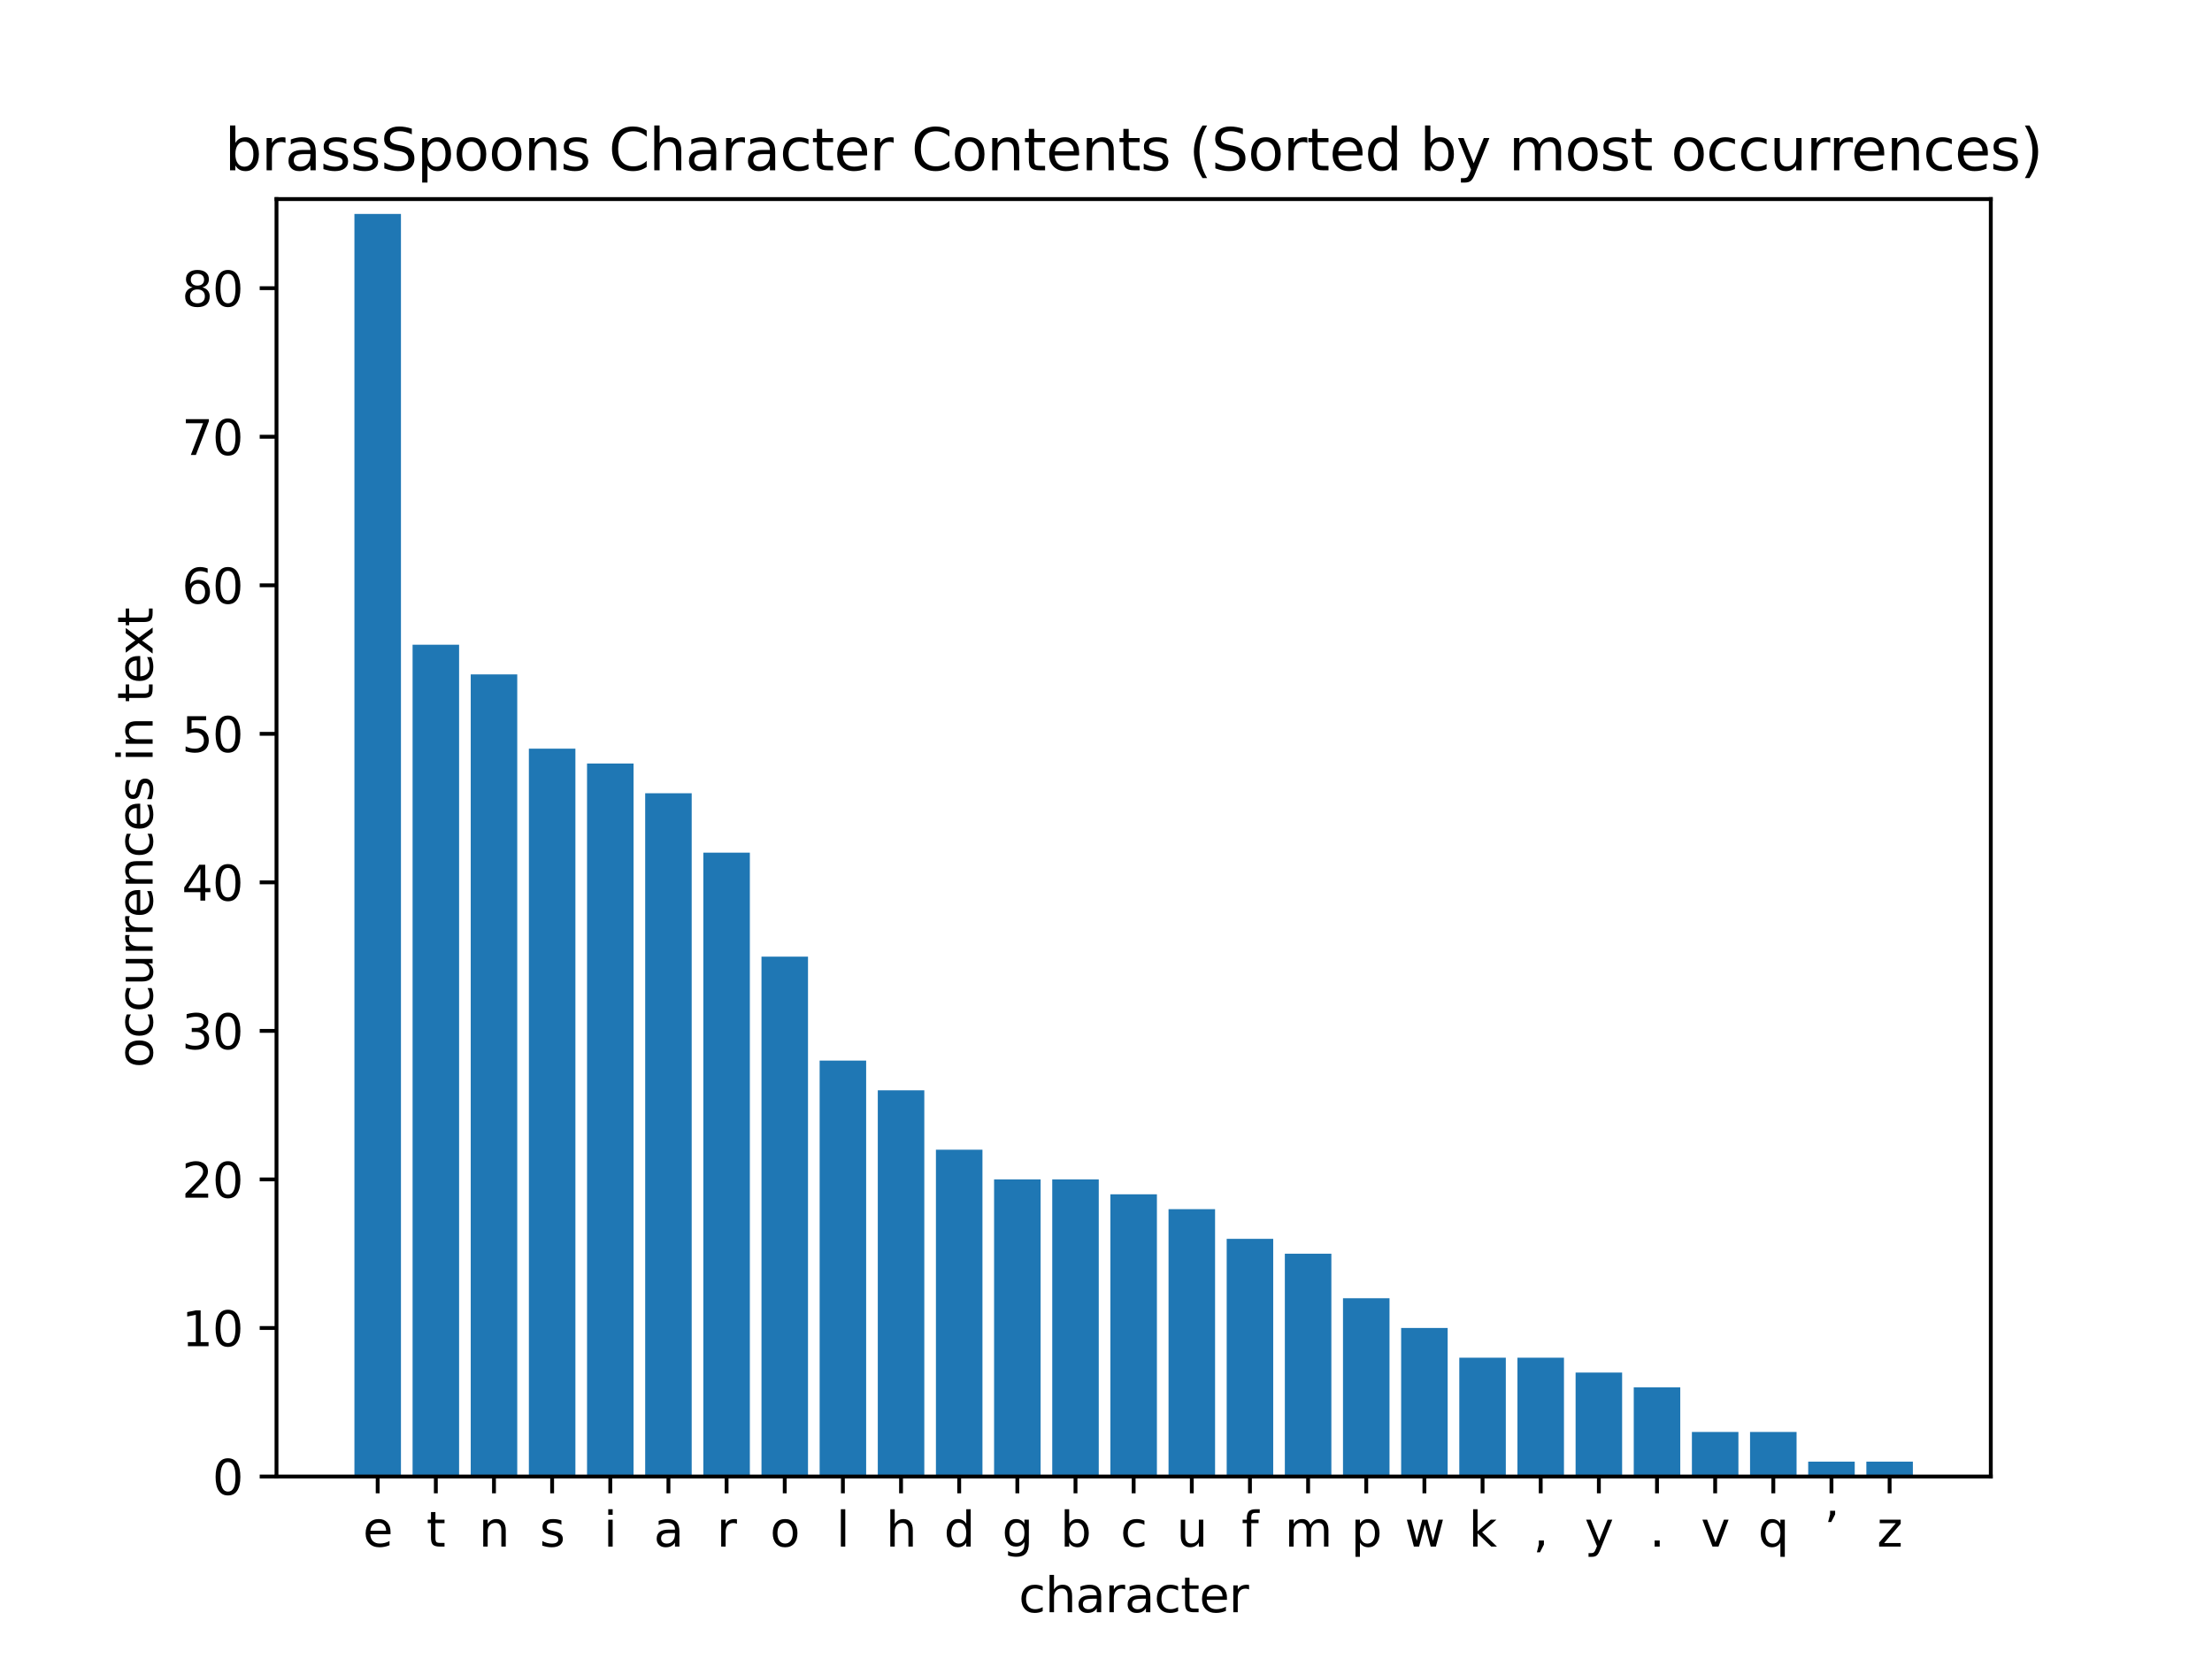 <?xml version="1.0" encoding="utf-8" standalone="no"?>
<!DOCTYPE svg PUBLIC "-//W3C//DTD SVG 1.1//EN"
  "http://www.w3.org/Graphics/SVG/1.1/DTD/svg11.dtd">
<svg xmlns:xlink="http://www.w3.org/1999/xlink" width="460.8pt" height="345.6pt" viewBox="0 0 460.8 345.6" xmlns="http://www.w3.org/2000/svg" version="1.1">
 <defs>
  <style type="text/css">*{stroke-linejoin: round; stroke-linecap: butt}</style>
 </defs>
 <g id="figure_1">
  <g id="patch_1">
   <path d="M 0 345.6 
L 460.8 345.6 
L 460.8 0 
L 0 0 
z
" style="fill: #ffffff"/>
  </g>
  <g id="axes_1">
   <g id="patch_2">
    <path d="M 57.6 307.584 
L 414.72 307.584 
L 414.72 41.472 
L 57.6 41.472 
z
" style="fill: #ffffff"/>
   </g>
   <g id="patch_3">
    <path d="M 73.833 307.584 
L 83.524 307.584 
L 83.524 44.566 
L 73.833 44.566 
z
" clip-path="url(#p8181af5db4)" style="fill: #1f77b4"/>
   </g>
   <g id="patch_4">
    <path d="M 85.947 307.584 
L 95.638 307.584 
L 95.638 134.302 
L 85.947 134.302 
z
" clip-path="url(#p8181af5db4)" style="fill: #1f77b4"/>
   </g>
   <g id="patch_5">
    <path d="M 98.061 307.584 
L 107.752 307.584 
L 107.752 140.49 
L 98.061 140.49 
z
" clip-path="url(#p8181af5db4)" style="fill: #1f77b4"/>
   </g>
   <g id="patch_6">
    <path d="M 110.175 307.584 
L 119.866 307.584 
L 119.866 155.962 
L 110.175 155.962 
z
" clip-path="url(#p8181af5db4)" style="fill: #1f77b4"/>
   </g>
   <g id="patch_7">
    <path d="M 122.289 307.584 
L 131.98 307.584 
L 131.98 159.056 
L 122.289 159.056 
z
" clip-path="url(#p8181af5db4)" style="fill: #1f77b4"/>
   </g>
   <g id="patch_8">
    <path d="M 134.403 307.584 
L 144.094 307.584 
L 144.094 165.245 
L 134.403 165.245 
z
" clip-path="url(#p8181af5db4)" style="fill: #1f77b4"/>
   </g>
   <g id="patch_9">
    <path d="M 146.517 307.584 
L 156.208 307.584 
L 156.208 177.622 
L 146.517 177.622 
z
" clip-path="url(#p8181af5db4)" style="fill: #1f77b4"/>
   </g>
   <g id="patch_10">
    <path d="M 158.631 307.584 
L 168.322 307.584 
L 168.322 199.283 
L 158.631 199.283 
z
" clip-path="url(#p8181af5db4)" style="fill: #1f77b4"/>
   </g>
   <g id="patch_11">
    <path d="M 170.745 307.584 
L 180.436 307.584 
L 180.436 220.943 
L 170.745 220.943 
z
" clip-path="url(#p8181af5db4)" style="fill: #1f77b4"/>
   </g>
   <g id="patch_12">
    <path d="M 182.859 307.584 
L 192.55 307.584 
L 192.55 227.132 
L 182.859 227.132 
z
" clip-path="url(#p8181af5db4)" style="fill: #1f77b4"/>
   </g>
   <g id="patch_13">
    <path d="M 194.972 307.584 
L 204.664 307.584 
L 204.664 239.509 
L 194.972 239.509 
z
" clip-path="url(#p8181af5db4)" style="fill: #1f77b4"/>
   </g>
   <g id="patch_14">
    <path d="M 207.086 307.584 
L 216.778 307.584 
L 216.778 245.697 
L 207.086 245.697 
z
" clip-path="url(#p8181af5db4)" style="fill: #1f77b4"/>
   </g>
   <g id="patch_15">
    <path d="M 219.2 307.584 
L 228.892 307.584 
L 228.892 245.697 
L 219.2 245.697 
z
" clip-path="url(#p8181af5db4)" style="fill: #1f77b4"/>
   </g>
   <g id="patch_16">
    <path d="M 231.314 307.584 
L 241.006 307.584 
L 241.006 248.792 
L 231.314 248.792 
z
" clip-path="url(#p8181af5db4)" style="fill: #1f77b4"/>
   </g>
   <g id="patch_17">
    <path d="M 243.428 307.584 
L 253.12 307.584 
L 253.12 251.886 
L 243.428 251.886 
z
" clip-path="url(#p8181af5db4)" style="fill: #1f77b4"/>
   </g>
   <g id="patch_18">
    <path d="M 255.542 307.584 
L 265.234 307.584 
L 265.234 258.075 
L 255.542 258.075 
z
" clip-path="url(#p8181af5db4)" style="fill: #1f77b4"/>
   </g>
   <g id="patch_19">
    <path d="M 267.656 307.584 
L 277.348 307.584 
L 277.348 261.169 
L 267.656 261.169 
z
" clip-path="url(#p8181af5db4)" style="fill: #1f77b4"/>
   </g>
   <g id="patch_20">
    <path d="M 279.77 307.584 
L 289.461 307.584 
L 289.461 270.452 
L 279.77 270.452 
z
" clip-path="url(#p8181af5db4)" style="fill: #1f77b4"/>
   </g>
   <g id="patch_21">
    <path d="M 291.884 307.584 
L 301.575 307.584 
L 301.575 276.641 
L 291.884 276.641 
z
" clip-path="url(#p8181af5db4)" style="fill: #1f77b4"/>
   </g>
   <g id="patch_22">
    <path d="M 303.998 307.584 
L 313.689 307.584 
L 313.689 282.829 
L 303.998 282.829 
z
" clip-path="url(#p8181af5db4)" style="fill: #1f77b4"/>
   </g>
   <g id="patch_23">
    <path d="M 316.112 307.584 
L 325.803 307.584 
L 325.803 282.829 
L 316.112 282.829 
z
" clip-path="url(#p8181af5db4)" style="fill: #1f77b4"/>
   </g>
   <g id="patch_24">
    <path d="M 328.226 307.584 
L 337.917 307.584 
L 337.917 285.924 
L 328.226 285.924 
z
" clip-path="url(#p8181af5db4)" style="fill: #1f77b4"/>
   </g>
   <g id="patch_25">
    <path d="M 340.34 307.584 
L 350.031 307.584 
L 350.031 289.018 
L 340.34 289.018 
z
" clip-path="url(#p8181af5db4)" style="fill: #1f77b4"/>
   </g>
   <g id="patch_26">
    <path d="M 352.454 307.584 
L 362.145 307.584 
L 362.145 298.301 
L 352.454 298.301 
z
" clip-path="url(#p8181af5db4)" style="fill: #1f77b4"/>
   </g>
   <g id="patch_27">
    <path d="M 364.568 307.584 
L 374.259 307.584 
L 374.259 298.301 
L 364.568 298.301 
z
" clip-path="url(#p8181af5db4)" style="fill: #1f77b4"/>
   </g>
   <g id="patch_28">
    <path d="M 376.682 307.584 
L 386.373 307.584 
L 386.373 304.49 
L 376.682 304.49 
z
" clip-path="url(#p8181af5db4)" style="fill: #1f77b4"/>
   </g>
   <g id="patch_29">
    <path d="M 388.796 307.584 
L 398.487 307.584 
L 398.487 304.49 
L 388.796 304.49 
z
" clip-path="url(#p8181af5db4)" style="fill: #1f77b4"/>
   </g>
   <g id="matplotlib.axis_1">
    <g id="xtick_1">
     <g id="line2d_1">
      <defs>
       <path id="m9bb5ddaebf" d="M 0 0 
L 0 3.5 
" style="stroke: #000000; stroke-width: 0.8"/>
      </defs>
      <g>
       <use xlink:href="#m9bb5ddaebf" x="78.678" y="307.584" style="stroke: #000000; stroke-width: 0.8"/>
      </g>
     </g>
     <g id="text_1">
      <!-- e -->
      <g transform="translate(75.602 322.182) scale(0.1 -0.1)">
       <defs>
        <path id="DejaVuSans-65" d="M 3597 1894 
L 3597 1613 
L 953 1613 
Q 991 1019 1311 708 
Q 1631 397 2203 397 
Q 2534 397 2845 478 
Q 3156 559 3463 722 
L 3463 178 
Q 3153 47 2828 -22 
Q 2503 -91 2169 -91 
Q 1331 -91 842 396 
Q 353 884 353 1716 
Q 353 2575 817 3079 
Q 1281 3584 2069 3584 
Q 2775 3584 3186 3129 
Q 3597 2675 3597 1894 
z
M 3022 2063 
Q 3016 2534 2758 2815 
Q 2500 3097 2075 3097 
Q 1594 3097 1305 2825 
Q 1016 2553 972 2059 
L 3022 2063 
z
" transform="scale(0.016)"/>
       </defs>
       <use xlink:href="#DejaVuSans-65"/>
      </g>
     </g>
    </g>
    <g id="xtick_2">
     <g id="line2d_2">
      <g>
       <use xlink:href="#m9bb5ddaebf" x="90.792" y="307.584" style="stroke: #000000; stroke-width: 0.8"/>
      </g>
     </g>
     <g id="text_2">
      <!-- t -->
      <g transform="translate(88.832 322.182) scale(0.1 -0.1)">
       <defs>
        <path id="DejaVuSans-74" d="M 1172 4494 
L 1172 3500 
L 2356 3500 
L 2356 3053 
L 1172 3053 
L 1172 1153 
Q 1172 725 1289 603 
Q 1406 481 1766 481 
L 2356 481 
L 2356 0 
L 1766 0 
Q 1100 0 847 248 
Q 594 497 594 1153 
L 594 3053 
L 172 3053 
L 172 3500 
L 594 3500 
L 594 4494 
L 1172 4494 
z
" transform="scale(0.016)"/>
       </defs>
       <use xlink:href="#DejaVuSans-74"/>
      </g>
     </g>
    </g>
    <g id="xtick_3">
     <g id="line2d_3">
      <g>
       <use xlink:href="#m9bb5ddaebf" x="102.906" y="307.584" style="stroke: #000000; stroke-width: 0.8"/>
      </g>
     </g>
     <g id="text_3">
      <!-- n -->
      <g transform="translate(99.738 322.182) scale(0.1 -0.1)">
       <defs>
        <path id="DejaVuSans-6e" d="M 3513 2113 
L 3513 0 
L 2938 0 
L 2938 2094 
Q 2938 2591 2744 2837 
Q 2550 3084 2163 3084 
Q 1697 3084 1428 2787 
Q 1159 2491 1159 1978 
L 1159 0 
L 581 0 
L 581 3500 
L 1159 3500 
L 1159 2956 
Q 1366 3272 1645 3428 
Q 1925 3584 2291 3584 
Q 2894 3584 3203 3211 
Q 3513 2838 3513 2113 
z
" transform="scale(0.016)"/>
       </defs>
       <use xlink:href="#DejaVuSans-6e"/>
      </g>
     </g>
    </g>
    <g id="xtick_4">
     <g id="line2d_4">
      <g>
       <use xlink:href="#m9bb5ddaebf" x="115.02" y="307.584" style="stroke: #000000; stroke-width: 0.8"/>
      </g>
     </g>
     <g id="text_4">
      <!-- s -->
      <g transform="translate(112.416 322.182) scale(0.1 -0.1)">
       <defs>
        <path id="DejaVuSans-73" d="M 2834 3397 
L 2834 2853 
Q 2591 2978 2328 3040 
Q 2066 3103 1784 3103 
Q 1356 3103 1142 2972 
Q 928 2841 928 2578 
Q 928 2378 1081 2264 
Q 1234 2150 1697 2047 
L 1894 2003 
Q 2506 1872 2764 1633 
Q 3022 1394 3022 966 
Q 3022 478 2636 193 
Q 2250 -91 1575 -91 
Q 1294 -91 989 -36 
Q 684 19 347 128 
L 347 722 
Q 666 556 975 473 
Q 1284 391 1588 391 
Q 1994 391 2212 530 
Q 2431 669 2431 922 
Q 2431 1156 2273 1281 
Q 2116 1406 1581 1522 
L 1381 1569 
Q 847 1681 609 1914 
Q 372 2147 372 2553 
Q 372 3047 722 3315 
Q 1072 3584 1716 3584 
Q 2034 3584 2315 3537 
Q 2597 3491 2834 3397 
z
" transform="scale(0.016)"/>
       </defs>
       <use xlink:href="#DejaVuSans-73"/>
      </g>
     </g>
    </g>
    <g id="xtick_5">
     <g id="line2d_5">
      <g>
       <use xlink:href="#m9bb5ddaebf" x="127.134" y="307.584" style="stroke: #000000; stroke-width: 0.8"/>
      </g>
     </g>
     <g id="text_5">
      <!-- i -->
      <g transform="translate(125.745 322.182) scale(0.1 -0.1)">
       <defs>
        <path id="DejaVuSans-69" d="M 603 3500 
L 1178 3500 
L 1178 0 
L 603 0 
L 603 3500 
z
M 603 4863 
L 1178 4863 
L 1178 4134 
L 603 4134 
L 603 4863 
z
" transform="scale(0.016)"/>
       </defs>
       <use xlink:href="#DejaVuSans-69"/>
      </g>
     </g>
    </g>
    <g id="xtick_6">
     <g id="line2d_6">
      <g>
       <use xlink:href="#m9bb5ddaebf" x="139.248" y="307.584" style="stroke: #000000; stroke-width: 0.8"/>
      </g>
     </g>
     <g id="text_6">
      <!-- a -->
      <g transform="translate(136.184 322.182) scale(0.1 -0.1)">
       <defs>
        <path id="DejaVuSans-61" d="M 2194 1759 
Q 1497 1759 1228 1600 
Q 959 1441 959 1056 
Q 959 750 1161 570 
Q 1363 391 1709 391 
Q 2188 391 2477 730 
Q 2766 1069 2766 1631 
L 2766 1759 
L 2194 1759 
z
M 3341 1997 
L 3341 0 
L 2766 0 
L 2766 531 
Q 2569 213 2275 61 
Q 1981 -91 1556 -91 
Q 1019 -91 701 211 
Q 384 513 384 1019 
Q 384 1609 779 1909 
Q 1175 2209 1959 2209 
L 2766 2209 
L 2766 2266 
Q 2766 2663 2505 2880 
Q 2244 3097 1772 3097 
Q 1472 3097 1187 3025 
Q 903 2953 641 2809 
L 641 3341 
Q 956 3463 1253 3523 
Q 1550 3584 1831 3584 
Q 2591 3584 2966 3190 
Q 3341 2797 3341 1997 
z
" transform="scale(0.016)"/>
       </defs>
       <use xlink:href="#DejaVuSans-61"/>
      </g>
     </g>
    </g>
    <g id="xtick_7">
     <g id="line2d_7">
      <g>
       <use xlink:href="#m9bb5ddaebf" x="151.362" y="307.584" style="stroke: #000000; stroke-width: 0.8"/>
      </g>
     </g>
     <g id="text_7">
      <!-- r -->
      <g transform="translate(149.307 322.182) scale(0.1 -0.1)">
       <defs>
        <path id="DejaVuSans-72" d="M 2631 2963 
Q 2534 3019 2420 3045 
Q 2306 3072 2169 3072 
Q 1681 3072 1420 2755 
Q 1159 2438 1159 1844 
L 1159 0 
L 581 0 
L 581 3500 
L 1159 3500 
L 1159 2956 
Q 1341 3275 1631 3429 
Q 1922 3584 2338 3584 
Q 2397 3584 2469 3576 
Q 2541 3569 2628 3553 
L 2631 2963 
z
" transform="scale(0.016)"/>
       </defs>
       <use xlink:href="#DejaVuSans-72"/>
      </g>
     </g>
    </g>
    <g id="xtick_8">
     <g id="line2d_8">
      <g>
       <use xlink:href="#m9bb5ddaebf" x="163.476" y="307.584" style="stroke: #000000; stroke-width: 0.8"/>
      </g>
     </g>
     <g id="text_8">
      <!-- o -->
      <g transform="translate(160.417 322.182) scale(0.1 -0.1)">
       <defs>
        <path id="DejaVuSans-6f" d="M 1959 3097 
Q 1497 3097 1228 2736 
Q 959 2375 959 1747 
Q 959 1119 1226 758 
Q 1494 397 1959 397 
Q 2419 397 2687 759 
Q 2956 1122 2956 1747 
Q 2956 2369 2687 2733 
Q 2419 3097 1959 3097 
z
M 1959 3584 
Q 2709 3584 3137 3096 
Q 3566 2609 3566 1747 
Q 3566 888 3137 398 
Q 2709 -91 1959 -91 
Q 1206 -91 779 398 
Q 353 888 353 1747 
Q 353 2609 779 3096 
Q 1206 3584 1959 3584 
z
" transform="scale(0.016)"/>
       </defs>
       <use xlink:href="#DejaVuSans-6f"/>
      </g>
     </g>
    </g>
    <g id="xtick_9">
     <g id="line2d_9">
      <g>
       <use xlink:href="#m9bb5ddaebf" x="175.59" y="307.584" style="stroke: #000000; stroke-width: 0.8"/>
      </g>
     </g>
     <g id="text_9">
      <!-- l -->
      <g transform="translate(174.201 322.182) scale(0.1 -0.1)">
       <defs>
        <path id="DejaVuSans-6c" d="M 603 4863 
L 1178 4863 
L 1178 0 
L 603 0 
L 603 4863 
z
" transform="scale(0.016)"/>
       </defs>
       <use xlink:href="#DejaVuSans-6c"/>
      </g>
     </g>
    </g>
    <g id="xtick_10">
     <g id="line2d_10">
      <g>
       <use xlink:href="#m9bb5ddaebf" x="187.704" y="307.584" style="stroke: #000000; stroke-width: 0.8"/>
      </g>
     </g>
     <g id="text_10">
      <!-- h -->
      <g transform="translate(184.535 322.182) scale(0.1 -0.1)">
       <defs>
        <path id="DejaVuSans-68" d="M 3513 2113 
L 3513 0 
L 2938 0 
L 2938 2094 
Q 2938 2591 2744 2837 
Q 2550 3084 2163 3084 
Q 1697 3084 1428 2787 
Q 1159 2491 1159 1978 
L 1159 0 
L 581 0 
L 581 4863 
L 1159 4863 
L 1159 2956 
Q 1366 3272 1645 3428 
Q 1925 3584 2291 3584 
Q 2894 3584 3203 3211 
Q 3513 2838 3513 2113 
z
" transform="scale(0.016)"/>
       </defs>
       <use xlink:href="#DejaVuSans-68"/>
      </g>
     </g>
    </g>
    <g id="xtick_11">
     <g id="line2d_11">
      <g>
       <use xlink:href="#m9bb5ddaebf" x="199.818" y="307.584" style="stroke: #000000; stroke-width: 0.8"/>
      </g>
     </g>
     <g id="text_11">
      <!-- d -->
      <g transform="translate(196.644 322.182) scale(0.1 -0.1)">
       <defs>
        <path id="DejaVuSans-64" d="M 2906 2969 
L 2906 4863 
L 3481 4863 
L 3481 0 
L 2906 0 
L 2906 525 
Q 2725 213 2448 61 
Q 2172 -91 1784 -91 
Q 1150 -91 751 415 
Q 353 922 353 1747 
Q 353 2572 751 3078 
Q 1150 3584 1784 3584 
Q 2172 3584 2448 3432 
Q 2725 3281 2906 2969 
z
M 947 1747 
Q 947 1113 1208 752 
Q 1469 391 1925 391 
Q 2381 391 2643 752 
Q 2906 1113 2906 1747 
Q 2906 2381 2643 2742 
Q 2381 3103 1925 3103 
Q 1469 3103 1208 2742 
Q 947 2381 947 1747 
z
" transform="scale(0.016)"/>
       </defs>
       <use xlink:href="#DejaVuSans-64"/>
      </g>
     </g>
    </g>
    <g id="xtick_12">
     <g id="line2d_12">
      <g>
       <use xlink:href="#m9bb5ddaebf" x="211.932" y="307.584" style="stroke: #000000; stroke-width: 0.8"/>
      </g>
     </g>
     <g id="text_12">
      <!-- g -->
      <g transform="translate(208.758 322.182) scale(0.1 -0.1)">
       <defs>
        <path id="DejaVuSans-67" d="M 2906 1791 
Q 2906 2416 2648 2759 
Q 2391 3103 1925 3103 
Q 1463 3103 1205 2759 
Q 947 2416 947 1791 
Q 947 1169 1205 825 
Q 1463 481 1925 481 
Q 2391 481 2648 825 
Q 2906 1169 2906 1791 
z
M 3481 434 
Q 3481 -459 3084 -895 
Q 2688 -1331 1869 -1331 
Q 1566 -1331 1297 -1286 
Q 1028 -1241 775 -1147 
L 775 -588 
Q 1028 -725 1275 -790 
Q 1522 -856 1778 -856 
Q 2344 -856 2625 -561 
Q 2906 -266 2906 331 
L 2906 616 
Q 2728 306 2450 153 
Q 2172 0 1784 0 
Q 1141 0 747 490 
Q 353 981 353 1791 
Q 353 2603 747 3093 
Q 1141 3584 1784 3584 
Q 2172 3584 2450 3431 
Q 2728 3278 2906 2969 
L 2906 3500 
L 3481 3500 
L 3481 434 
z
" transform="scale(0.016)"/>
       </defs>
       <use xlink:href="#DejaVuSans-67"/>
      </g>
     </g>
    </g>
    <g id="xtick_13">
     <g id="line2d_13">
      <g>
       <use xlink:href="#m9bb5ddaebf" x="224.046" y="307.584" style="stroke: #000000; stroke-width: 0.8"/>
      </g>
     </g>
     <g id="text_13">
      <!-- b -->
      <g transform="translate(220.872 322.182) scale(0.1 -0.1)">
       <defs>
        <path id="DejaVuSans-62" d="M 3116 1747 
Q 3116 2381 2855 2742 
Q 2594 3103 2138 3103 
Q 1681 3103 1420 2742 
Q 1159 2381 1159 1747 
Q 1159 1113 1420 752 
Q 1681 391 2138 391 
Q 2594 391 2855 752 
Q 3116 1113 3116 1747 
z
M 1159 2969 
Q 1341 3281 1617 3432 
Q 1894 3584 2278 3584 
Q 2916 3584 3314 3078 
Q 3713 2572 3713 1747 
Q 3713 922 3314 415 
Q 2916 -91 2278 -91 
Q 1894 -91 1617 61 
Q 1341 213 1159 525 
L 1159 0 
L 581 0 
L 581 4863 
L 1159 4863 
L 1159 2969 
z
" transform="scale(0.016)"/>
       </defs>
       <use xlink:href="#DejaVuSans-62"/>
      </g>
     </g>
    </g>
    <g id="xtick_14">
     <g id="line2d_14">
      <g>
       <use xlink:href="#m9bb5ddaebf" x="236.16" y="307.584" style="stroke: #000000; stroke-width: 0.8"/>
      </g>
     </g>
     <g id="text_14">
      <!-- c -->
      <g transform="translate(233.411 322.182) scale(0.1 -0.1)">
       <defs>
        <path id="DejaVuSans-63" d="M 3122 3366 
L 3122 2828 
Q 2878 2963 2633 3030 
Q 2388 3097 2138 3097 
Q 1578 3097 1268 2742 
Q 959 2388 959 1747 
Q 959 1106 1268 751 
Q 1578 397 2138 397 
Q 2388 397 2633 464 
Q 2878 531 3122 666 
L 3122 134 
Q 2881 22 2623 -34 
Q 2366 -91 2075 -91 
Q 1284 -91 818 406 
Q 353 903 353 1747 
Q 353 2603 823 3093 
Q 1294 3584 2113 3584 
Q 2378 3584 2631 3529 
Q 2884 3475 3122 3366 
z
" transform="scale(0.016)"/>
       </defs>
       <use xlink:href="#DejaVuSans-63"/>
      </g>
     </g>
    </g>
    <g id="xtick_15">
     <g id="line2d_15">
      <g>
       <use xlink:href="#m9bb5ddaebf" x="248.274" y="307.584" style="stroke: #000000; stroke-width: 0.8"/>
      </g>
     </g>
     <g id="text_15">
      <!-- u -->
      <g transform="translate(245.105 322.182) scale(0.1 -0.1)">
       <defs>
        <path id="DejaVuSans-75" d="M 544 1381 
L 544 3500 
L 1119 3500 
L 1119 1403 
Q 1119 906 1312 657 
Q 1506 409 1894 409 
Q 2359 409 2629 706 
Q 2900 1003 2900 1516 
L 2900 3500 
L 3475 3500 
L 3475 0 
L 2900 0 
L 2900 538 
Q 2691 219 2414 64 
Q 2138 -91 1772 -91 
Q 1169 -91 856 284 
Q 544 659 544 1381 
z
M 1991 3584 
L 1991 3584 
z
" transform="scale(0.016)"/>
       </defs>
       <use xlink:href="#DejaVuSans-75"/>
      </g>
     </g>
    </g>
    <g id="xtick_16">
     <g id="line2d_16">
      <g>
       <use xlink:href="#m9bb5ddaebf" x="260.388" y="307.584" style="stroke: #000000; stroke-width: 0.8"/>
      </g>
     </g>
     <g id="text_16">
      <!-- f -->
      <g transform="translate(258.628 322.182) scale(0.1 -0.1)">
       <defs>
        <path id="DejaVuSans-66" d="M 2375 4863 
L 2375 4384 
L 1825 4384 
Q 1516 4384 1395 4259 
Q 1275 4134 1275 3809 
L 1275 3500 
L 2222 3500 
L 2222 3053 
L 1275 3053 
L 1275 0 
L 697 0 
L 697 3053 
L 147 3053 
L 147 3500 
L 697 3500 
L 697 3744 
Q 697 4328 969 4595 
Q 1241 4863 1831 4863 
L 2375 4863 
z
" transform="scale(0.016)"/>
       </defs>
       <use xlink:href="#DejaVuSans-66"/>
      </g>
     </g>
    </g>
    <g id="xtick_17">
     <g id="line2d_17">
      <g>
       <use xlink:href="#m9bb5ddaebf" x="272.502" y="307.584" style="stroke: #000000; stroke-width: 0.8"/>
      </g>
     </g>
     <g id="text_17">
      <!-- m -->
      <g transform="translate(267.632 322.182) scale(0.1 -0.1)">
       <defs>
        <path id="DejaVuSans-6d" d="M 3328 2828 
Q 3544 3216 3844 3400 
Q 4144 3584 4550 3584 
Q 5097 3584 5394 3201 
Q 5691 2819 5691 2113 
L 5691 0 
L 5113 0 
L 5113 2094 
Q 5113 2597 4934 2840 
Q 4756 3084 4391 3084 
Q 3944 3084 3684 2787 
Q 3425 2491 3425 1978 
L 3425 0 
L 2847 0 
L 2847 2094 
Q 2847 2600 2669 2842 
Q 2491 3084 2119 3084 
Q 1678 3084 1418 2786 
Q 1159 2488 1159 1978 
L 1159 0 
L 581 0 
L 581 3500 
L 1159 3500 
L 1159 2956 
Q 1356 3278 1631 3431 
Q 1906 3584 2284 3584 
Q 2666 3584 2933 3390 
Q 3200 3197 3328 2828 
z
" transform="scale(0.016)"/>
       </defs>
       <use xlink:href="#DejaVuSans-6d"/>
      </g>
     </g>
    </g>
    <g id="xtick_18">
     <g id="line2d_18">
      <g>
       <use xlink:href="#m9bb5ddaebf" x="284.616" y="307.584" style="stroke: #000000; stroke-width: 0.8"/>
      </g>
     </g>
     <g id="text_18">
      <!-- p -->
      <g transform="translate(281.442 322.182) scale(0.1 -0.1)">
       <defs>
        <path id="DejaVuSans-70" d="M 1159 525 
L 1159 -1331 
L 581 -1331 
L 581 3500 
L 1159 3500 
L 1159 2969 
Q 1341 3281 1617 3432 
Q 1894 3584 2278 3584 
Q 2916 3584 3314 3078 
Q 3713 2572 3713 1747 
Q 3713 922 3314 415 
Q 2916 -91 2278 -91 
Q 1894 -91 1617 61 
Q 1341 213 1159 525 
z
M 3116 1747 
Q 3116 2381 2855 2742 
Q 2594 3103 2138 3103 
Q 1681 3103 1420 2742 
Q 1159 2381 1159 1747 
Q 1159 1113 1420 752 
Q 1681 391 2138 391 
Q 2594 391 2855 752 
Q 3116 1113 3116 1747 
z
" transform="scale(0.016)"/>
       </defs>
       <use xlink:href="#DejaVuSans-70"/>
      </g>
     </g>
    </g>
    <g id="xtick_19">
     <g id="line2d_19">
      <g>
       <use xlink:href="#m9bb5ddaebf" x="296.73" y="307.584" style="stroke: #000000; stroke-width: 0.8"/>
      </g>
     </g>
     <g id="text_19">
      <!-- w -->
      <g transform="translate(292.641 322.182) scale(0.1 -0.1)">
       <defs>
        <path id="DejaVuSans-77" d="M 269 3500 
L 844 3500 
L 1563 769 
L 2278 3500 
L 2956 3500 
L 3675 769 
L 4391 3500 
L 4966 3500 
L 4050 0 
L 3372 0 
L 2619 2869 
L 1863 0 
L 1184 0 
L 269 3500 
z
" transform="scale(0.016)"/>
       </defs>
       <use xlink:href="#DejaVuSans-77"/>
      </g>
     </g>
    </g>
    <g id="xtick_20">
     <g id="line2d_20">
      <g>
       <use xlink:href="#m9bb5ddaebf" x="308.844" y="307.584" style="stroke: #000000; stroke-width: 0.8"/>
      </g>
     </g>
     <g id="text_20">
      <!-- k -->
      <g transform="translate(305.949 322.182) scale(0.1 -0.1)">
       <defs>
        <path id="DejaVuSans-6b" d="M 581 4863 
L 1159 4863 
L 1159 1991 
L 2875 3500 
L 3609 3500 
L 1753 1863 
L 3688 0 
L 2938 0 
L 1159 1709 
L 1159 0 
L 581 0 
L 581 4863 
z
" transform="scale(0.016)"/>
       </defs>
       <use xlink:href="#DejaVuSans-6b"/>
      </g>
     </g>
    </g>
    <g id="xtick_21">
     <g id="line2d_21">
      <g>
       <use xlink:href="#m9bb5ddaebf" x="320.958" y="307.584" style="stroke: #000000; stroke-width: 0.8"/>
      </g>
     </g>
     <g id="text_21">
      <!-- , -->
      <g transform="translate(319.369 322.182) scale(0.1 -0.1)">
       <defs>
        <path id="DejaVuSans-2c" d="M 750 794 
L 1409 794 
L 1409 256 
L 897 -744 
L 494 -744 
L 750 256 
L 750 794 
z
" transform="scale(0.016)"/>
       </defs>
       <use xlink:href="#DejaVuSans-2c"/>
      </g>
     </g>
    </g>
    <g id="xtick_22">
     <g id="line2d_22">
      <g>
       <use xlink:href="#m9bb5ddaebf" x="333.072" y="307.584" style="stroke: #000000; stroke-width: 0.8"/>
      </g>
     </g>
     <g id="text_22">
      <!-- y -->
      <g transform="translate(330.112 322.182) scale(0.1 -0.1)">
       <defs>
        <path id="DejaVuSans-79" d="M 2059 -325 
Q 1816 -950 1584 -1140 
Q 1353 -1331 966 -1331 
L 506 -1331 
L 506 -850 
L 844 -850 
Q 1081 -850 1212 -737 
Q 1344 -625 1503 -206 
L 1606 56 
L 191 3500 
L 800 3500 
L 1894 763 
L 2988 3500 
L 3597 3500 
L 2059 -325 
z
" transform="scale(0.016)"/>
       </defs>
       <use xlink:href="#DejaVuSans-79"/>
      </g>
     </g>
    </g>
    <g id="xtick_23">
     <g id="line2d_23">
      <g>
       <use xlink:href="#m9bb5ddaebf" x="345.186" y="307.584" style="stroke: #000000; stroke-width: 0.8"/>
      </g>
     </g>
     <g id="text_23">
      <!-- . -->
      <g transform="translate(343.597 322.182) scale(0.1 -0.1)">
       <defs>
        <path id="DejaVuSans-2e" d="M 684 794 
L 1344 794 
L 1344 0 
L 684 0 
L 684 794 
z
" transform="scale(0.016)"/>
       </defs>
       <use xlink:href="#DejaVuSans-2e"/>
      </g>
     </g>
    </g>
    <g id="xtick_24">
     <g id="line2d_24">
      <g>
       <use xlink:href="#m9bb5ddaebf" x="357.3" y="307.584" style="stroke: #000000; stroke-width: 0.8"/>
      </g>
     </g>
     <g id="text_24">
      <!-- v -->
      <g transform="translate(354.34 322.182) scale(0.1 -0.1)">
       <defs>
        <path id="DejaVuSans-76" d="M 191 3500 
L 800 3500 
L 1894 563 
L 2988 3500 
L 3597 3500 
L 2284 0 
L 1503 0 
L 191 3500 
z
" transform="scale(0.016)"/>
       </defs>
       <use xlink:href="#DejaVuSans-76"/>
      </g>
     </g>
    </g>
    <g id="xtick_25">
     <g id="line2d_25">
      <g>
       <use xlink:href="#m9bb5ddaebf" x="369.414" y="307.584" style="stroke: #000000; stroke-width: 0.8"/>
      </g>
     </g>
     <g id="text_25">
      <!-- q -->
      <g transform="translate(366.24 322.182) scale(0.1 -0.1)">
       <defs>
        <path id="DejaVuSans-71" d="M 947 1747 
Q 947 1113 1208 752 
Q 1469 391 1925 391 
Q 2381 391 2643 752 
Q 2906 1113 2906 1747 
Q 2906 2381 2643 2742 
Q 2381 3103 1925 3103 
Q 1469 3103 1208 2742 
Q 947 2381 947 1747 
z
M 2906 525 
Q 2725 213 2448 61 
Q 2172 -91 1784 -91 
Q 1150 -91 751 415 
Q 353 922 353 1747 
Q 353 2572 751 3078 
Q 1150 3584 1784 3584 
Q 2172 3584 2448 3432 
Q 2725 3281 2906 2969 
L 2906 3500 
L 3481 3500 
L 3481 -1331 
L 2906 -1331 
L 2906 525 
z
" transform="scale(0.016)"/>
       </defs>
       <use xlink:href="#DejaVuSans-71"/>
      </g>
     </g>
    </g>
    <g id="xtick_26">
     <g id="line2d_26">
      <g>
       <use xlink:href="#m9bb5ddaebf" x="381.528" y="307.584" style="stroke: #000000; stroke-width: 0.8"/>
      </g>
     </g>
     <g id="text_26">
      <!-- ’ -->
      <g transform="translate(379.939 322.182) scale(0.1 -0.1)">
       <defs>
        <path id="DejaVuSans-2019" d="M 813 4666 
L 1472 4666 
L 1472 4191 
L 959 3194 
L 556 3194 
L 813 4191 
L 813 4666 
z
" transform="scale(0.016)"/>
       </defs>
       <use xlink:href="#DejaVuSans-2019"/>
      </g>
     </g>
    </g>
    <g id="xtick_27">
     <g id="line2d_27">
      <g>
       <use xlink:href="#m9bb5ddaebf" x="393.642" y="307.584" style="stroke: #000000; stroke-width: 0.8"/>
      </g>
     </g>
     <g id="text_27">
      <!-- z -->
      <g transform="translate(391.017 322.182) scale(0.1 -0.1)">
       <defs>
        <path id="DejaVuSans-7a" d="M 353 3500 
L 3084 3500 
L 3084 2975 
L 922 459 
L 3084 459 
L 3084 0 
L 275 0 
L 275 525 
L 2438 3041 
L 353 3041 
L 353 3500 
z
" transform="scale(0.016)"/>
       </defs>
       <use xlink:href="#DejaVuSans-7a"/>
      </g>
     </g>
    </g>
    <g id="text_28">
     <!-- character -->
     <g transform="translate(212.217 335.861) scale(0.1 -0.1)">
      <use xlink:href="#DejaVuSans-63"/>
      <use xlink:href="#DejaVuSans-68" transform="translate(54.98 0)"/>
      <use xlink:href="#DejaVuSans-61" transform="translate(118.359 0)"/>
      <use xlink:href="#DejaVuSans-72" transform="translate(179.639 0)"/>
      <use xlink:href="#DejaVuSans-61" transform="translate(220.752 0)"/>
      <use xlink:href="#DejaVuSans-63" transform="translate(282.031 0)"/>
      <use xlink:href="#DejaVuSans-74" transform="translate(337.012 0)"/>
      <use xlink:href="#DejaVuSans-65" transform="translate(376.221 0)"/>
      <use xlink:href="#DejaVuSans-72" transform="translate(437.744 0)"/>
     </g>
    </g>
   </g>
   <g id="matplotlib.axis_2">
    <g id="ytick_1">
     <g id="line2d_28">
      <defs>
       <path id="mdd8cc9a29c" d="M 0 0 
L -3.5 0 
" style="stroke: #000000; stroke-width: 0.8"/>
      </defs>
      <g>
       <use xlink:href="#mdd8cc9a29c" x="57.6" y="307.584" style="stroke: #000000; stroke-width: 0.8"/>
      </g>
     </g>
     <g id="text_29">
      <!-- 0 -->
      <g transform="translate(44.237 311.383) scale(0.1 -0.1)">
       <defs>
        <path id="DejaVuSans-30" d="M 2034 4250 
Q 1547 4250 1301 3770 
Q 1056 3291 1056 2328 
Q 1056 1369 1301 889 
Q 1547 409 2034 409 
Q 2525 409 2770 889 
Q 3016 1369 3016 2328 
Q 3016 3291 2770 3770 
Q 2525 4250 2034 4250 
z
M 2034 4750 
Q 2819 4750 3233 4129 
Q 3647 3509 3647 2328 
Q 3647 1150 3233 529 
Q 2819 -91 2034 -91 
Q 1250 -91 836 529 
Q 422 1150 422 2328 
Q 422 3509 836 4129 
Q 1250 4750 2034 4750 
z
" transform="scale(0.016)"/>
       </defs>
       <use xlink:href="#DejaVuSans-30"/>
      </g>
     </g>
    </g>
    <g id="ytick_2">
     <g id="line2d_29">
      <g>
       <use xlink:href="#mdd8cc9a29c" x="57.6" y="276.641" style="stroke: #000000; stroke-width: 0.8"/>
      </g>
     </g>
     <g id="text_30">
      <!-- 10 -->
      <g transform="translate(37.875 280.44) scale(0.1 -0.1)">
       <defs>
        <path id="DejaVuSans-31" d="M 794 531 
L 1825 531 
L 1825 4091 
L 703 3866 
L 703 4441 
L 1819 4666 
L 2450 4666 
L 2450 531 
L 3481 531 
L 3481 0 
L 794 0 
L 794 531 
z
" transform="scale(0.016)"/>
       </defs>
       <use xlink:href="#DejaVuSans-31"/>
       <use xlink:href="#DejaVuSans-30" transform="translate(63.623 0)"/>
      </g>
     </g>
    </g>
    <g id="ytick_3">
     <g id="line2d_30">
      <g>
       <use xlink:href="#mdd8cc9a29c" x="57.6" y="245.697" style="stroke: #000000; stroke-width: 0.8"/>
      </g>
     </g>
     <g id="text_31">
      <!-- 20 -->
      <g transform="translate(37.875 249.497) scale(0.1 -0.1)">
       <defs>
        <path id="DejaVuSans-32" d="M 1228 531 
L 3431 531 
L 3431 0 
L 469 0 
L 469 531 
Q 828 903 1448 1529 
Q 2069 2156 2228 2338 
Q 2531 2678 2651 2914 
Q 2772 3150 2772 3378 
Q 2772 3750 2511 3984 
Q 2250 4219 1831 4219 
Q 1534 4219 1204 4116 
Q 875 4013 500 3803 
L 500 4441 
Q 881 4594 1212 4672 
Q 1544 4750 1819 4750 
Q 2544 4750 2975 4387 
Q 3406 4025 3406 3419 
Q 3406 3131 3298 2873 
Q 3191 2616 2906 2266 
Q 2828 2175 2409 1742 
Q 1991 1309 1228 531 
z
" transform="scale(0.016)"/>
       </defs>
       <use xlink:href="#DejaVuSans-32"/>
       <use xlink:href="#DejaVuSans-30" transform="translate(63.623 0)"/>
      </g>
     </g>
    </g>
    <g id="ytick_4">
     <g id="line2d_31">
      <g>
       <use xlink:href="#mdd8cc9a29c" x="57.6" y="214.754" style="stroke: #000000; stroke-width: 0.8"/>
      </g>
     </g>
     <g id="text_32">
      <!-- 30 -->
      <g transform="translate(37.875 218.553) scale(0.1 -0.1)">
       <defs>
        <path id="DejaVuSans-33" d="M 2597 2516 
Q 3050 2419 3304 2112 
Q 3559 1806 3559 1356 
Q 3559 666 3084 287 
Q 2609 -91 1734 -91 
Q 1441 -91 1130 -33 
Q 819 25 488 141 
L 488 750 
Q 750 597 1062 519 
Q 1375 441 1716 441 
Q 2309 441 2620 675 
Q 2931 909 2931 1356 
Q 2931 1769 2642 2001 
Q 2353 2234 1838 2234 
L 1294 2234 
L 1294 2753 
L 1863 2753 
Q 2328 2753 2575 2939 
Q 2822 3125 2822 3475 
Q 2822 3834 2567 4026 
Q 2313 4219 1838 4219 
Q 1578 4219 1281 4162 
Q 984 4106 628 3988 
L 628 4550 
Q 988 4650 1302 4700 
Q 1616 4750 1894 4750 
Q 2613 4750 3031 4423 
Q 3450 4097 3450 3541 
Q 3450 3153 3228 2886 
Q 3006 2619 2597 2516 
z
" transform="scale(0.016)"/>
       </defs>
       <use xlink:href="#DejaVuSans-33"/>
       <use xlink:href="#DejaVuSans-30" transform="translate(63.623 0)"/>
      </g>
     </g>
    </g>
    <g id="ytick_5">
     <g id="line2d_32">
      <g>
       <use xlink:href="#mdd8cc9a29c" x="57.6" y="183.811" style="stroke: #000000; stroke-width: 0.8"/>
      </g>
     </g>
     <g id="text_33">
      <!-- 40 -->
      <g transform="translate(37.875 187.61) scale(0.1 -0.1)">
       <defs>
        <path id="DejaVuSans-34" d="M 2419 4116 
L 825 1625 
L 2419 1625 
L 2419 4116 
z
M 2253 4666 
L 3047 4666 
L 3047 1625 
L 3713 1625 
L 3713 1100 
L 3047 1100 
L 3047 0 
L 2419 0 
L 2419 1100 
L 313 1100 
L 313 1709 
L 2253 4666 
z
" transform="scale(0.016)"/>
       </defs>
       <use xlink:href="#DejaVuSans-34"/>
       <use xlink:href="#DejaVuSans-30" transform="translate(63.623 0)"/>
      </g>
     </g>
    </g>
    <g id="ytick_6">
     <g id="line2d_33">
      <g>
       <use xlink:href="#mdd8cc9a29c" x="57.6" y="152.868" style="stroke: #000000; stroke-width: 0.8"/>
      </g>
     </g>
     <g id="text_34">
      <!-- 50 -->
      <g transform="translate(37.875 156.667) scale(0.1 -0.1)">
       <defs>
        <path id="DejaVuSans-35" d="M 691 4666 
L 3169 4666 
L 3169 4134 
L 1269 4134 
L 1269 2991 
Q 1406 3038 1543 3061 
Q 1681 3084 1819 3084 
Q 2600 3084 3056 2656 
Q 3513 2228 3513 1497 
Q 3513 744 3044 326 
Q 2575 -91 1722 -91 
Q 1428 -91 1123 -41 
Q 819 9 494 109 
L 494 744 
Q 775 591 1075 516 
Q 1375 441 1709 441 
Q 2250 441 2565 725 
Q 2881 1009 2881 1497 
Q 2881 1984 2565 2268 
Q 2250 2553 1709 2553 
Q 1456 2553 1204 2497 
Q 953 2441 691 2322 
L 691 4666 
z
" transform="scale(0.016)"/>
       </defs>
       <use xlink:href="#DejaVuSans-35"/>
       <use xlink:href="#DejaVuSans-30" transform="translate(63.623 0)"/>
      </g>
     </g>
    </g>
    <g id="ytick_7">
     <g id="line2d_34">
      <g>
       <use xlink:href="#mdd8cc9a29c" x="57.6" y="121.924" style="stroke: #000000; stroke-width: 0.8"/>
      </g>
     </g>
     <g id="text_35">
      <!-- 60 -->
      <g transform="translate(37.875 125.724) scale(0.1 -0.1)">
       <defs>
        <path id="DejaVuSans-36" d="M 2113 2584 
Q 1688 2584 1439 2293 
Q 1191 2003 1191 1497 
Q 1191 994 1439 701 
Q 1688 409 2113 409 
Q 2538 409 2786 701 
Q 3034 994 3034 1497 
Q 3034 2003 2786 2293 
Q 2538 2584 2113 2584 
z
M 3366 4563 
L 3366 3988 
Q 3128 4100 2886 4159 
Q 2644 4219 2406 4219 
Q 1781 4219 1451 3797 
Q 1122 3375 1075 2522 
Q 1259 2794 1537 2939 
Q 1816 3084 2150 3084 
Q 2853 3084 3261 2657 
Q 3669 2231 3669 1497 
Q 3669 778 3244 343 
Q 2819 -91 2113 -91 
Q 1303 -91 875 529 
Q 447 1150 447 2328 
Q 447 3434 972 4092 
Q 1497 4750 2381 4750 
Q 2619 4750 2861 4703 
Q 3103 4656 3366 4563 
z
" transform="scale(0.016)"/>
       </defs>
       <use xlink:href="#DejaVuSans-36"/>
       <use xlink:href="#DejaVuSans-30" transform="translate(63.623 0)"/>
      </g>
     </g>
    </g>
    <g id="ytick_8">
     <g id="line2d_35">
      <g>
       <use xlink:href="#mdd8cc9a29c" x="57.6" y="90.981" style="stroke: #000000; stroke-width: 0.8"/>
      </g>
     </g>
     <g id="text_36">
      <!-- 70 -->
      <g transform="translate(37.875 94.78) scale(0.1 -0.1)">
       <defs>
        <path id="DejaVuSans-37" d="M 525 4666 
L 3525 4666 
L 3525 4397 
L 1831 0 
L 1172 0 
L 2766 4134 
L 525 4134 
L 525 4666 
z
" transform="scale(0.016)"/>
       </defs>
       <use xlink:href="#DejaVuSans-37"/>
       <use xlink:href="#DejaVuSans-30" transform="translate(63.623 0)"/>
      </g>
     </g>
    </g>
    <g id="ytick_9">
     <g id="line2d_36">
      <g>
       <use xlink:href="#mdd8cc9a29c" x="57.6" y="60.038" style="stroke: #000000; stroke-width: 0.8"/>
      </g>
     </g>
     <g id="text_37">
      <!-- 80 -->
      <g transform="translate(37.875 63.837) scale(0.1 -0.1)">
       <defs>
        <path id="DejaVuSans-38" d="M 2034 2216 
Q 1584 2216 1326 1975 
Q 1069 1734 1069 1313 
Q 1069 891 1326 650 
Q 1584 409 2034 409 
Q 2484 409 2743 651 
Q 3003 894 3003 1313 
Q 3003 1734 2745 1975 
Q 2488 2216 2034 2216 
z
M 1403 2484 
Q 997 2584 770 2862 
Q 544 3141 544 3541 
Q 544 4100 942 4425 
Q 1341 4750 2034 4750 
Q 2731 4750 3128 4425 
Q 3525 4100 3525 3541 
Q 3525 3141 3298 2862 
Q 3072 2584 2669 2484 
Q 3125 2378 3379 2068 
Q 3634 1759 3634 1313 
Q 3634 634 3220 271 
Q 2806 -91 2034 -91 
Q 1263 -91 848 271 
Q 434 634 434 1313 
Q 434 1759 690 2068 
Q 947 2378 1403 2484 
z
M 1172 3481 
Q 1172 3119 1398 2916 
Q 1625 2713 2034 2713 
Q 2441 2713 2670 2916 
Q 2900 3119 2900 3481 
Q 2900 3844 2670 4047 
Q 2441 4250 2034 4250 
Q 1625 4250 1398 4047 
Q 1172 3844 1172 3481 
z
" transform="scale(0.016)"/>
       </defs>
       <use xlink:href="#DejaVuSans-38"/>
       <use xlink:href="#DejaVuSans-30" transform="translate(63.623 0)"/>
      </g>
     </g>
    </g>
    <g id="text_38">
     <!-- occurrences in text -->
     <g transform="translate(31.795 222.446) rotate(-90) scale(0.1 -0.1)">
      <defs>
       <path id="DejaVuSans-20" transform="scale(0.016)"/>
       <path id="DejaVuSans-78" d="M 3513 3500 
L 2247 1797 
L 3578 0 
L 2900 0 
L 1881 1375 
L 863 0 
L 184 0 
L 1544 1831 
L 300 3500 
L 978 3500 
L 1906 2253 
L 2834 3500 
L 3513 3500 
z
" transform="scale(0.016)"/>
      </defs>
      <use xlink:href="#DejaVuSans-6f"/>
      <use xlink:href="#DejaVuSans-63" transform="translate(61.182 0)"/>
      <use xlink:href="#DejaVuSans-63" transform="translate(116.162 0)"/>
      <use xlink:href="#DejaVuSans-75" transform="translate(171.143 0)"/>
      <use xlink:href="#DejaVuSans-72" transform="translate(234.521 0)"/>
      <use xlink:href="#DejaVuSans-72" transform="translate(273.885 0)"/>
      <use xlink:href="#DejaVuSans-65" transform="translate(312.748 0)"/>
      <use xlink:href="#DejaVuSans-6e" transform="translate(374.271 0)"/>
      <use xlink:href="#DejaVuSans-63" transform="translate(437.65 0)"/>
      <use xlink:href="#DejaVuSans-65" transform="translate(492.631 0)"/>
      <use xlink:href="#DejaVuSans-73" transform="translate(554.154 0)"/>
      <use xlink:href="#DejaVuSans-20" transform="translate(606.254 0)"/>
      <use xlink:href="#DejaVuSans-69" transform="translate(638.041 0)"/>
      <use xlink:href="#DejaVuSans-6e" transform="translate(665.824 0)"/>
      <use xlink:href="#DejaVuSans-20" transform="translate(729.203 0)"/>
      <use xlink:href="#DejaVuSans-74" transform="translate(760.99 0)"/>
      <use xlink:href="#DejaVuSans-65" transform="translate(800.199 0)"/>
      <use xlink:href="#DejaVuSans-78" transform="translate(859.973 0)"/>
      <use xlink:href="#DejaVuSans-74" transform="translate(919.152 0)"/>
     </g>
    </g>
   </g>
   <g id="patch_30">
    <path d="M 57.6 307.584 
L 57.6 41.472 
" style="fill: none; stroke: #000000; stroke-width: 0.8; stroke-linejoin: miter; stroke-linecap: square"/>
   </g>
   <g id="patch_31">
    <path d="M 414.72 307.584 
L 414.72 41.472 
" style="fill: none; stroke: #000000; stroke-width: 0.8; stroke-linejoin: miter; stroke-linecap: square"/>
   </g>
   <g id="patch_32">
    <path d="M 57.6 307.584 
L 414.72 307.584 
" style="fill: none; stroke: #000000; stroke-width: 0.8; stroke-linejoin: miter; stroke-linecap: square"/>
   </g>
   <g id="patch_33">
    <path d="M 57.6 41.472 
L 414.72 41.472 
" style="fill: none; stroke: #000000; stroke-width: 0.8; stroke-linejoin: miter; stroke-linecap: square"/>
   </g>
   <g id="text_39">
    <!-- brassSpoons Character Contents (Sorted by most occurrences) -->
    <g transform="translate(46.805 35.472) scale(0.12 -0.12)">
     <defs>
      <path id="DejaVuSans-53" d="M 3425 4513 
L 3425 3897 
Q 3066 4069 2747 4153 
Q 2428 4238 2131 4238 
Q 1616 4238 1336 4038 
Q 1056 3838 1056 3469 
Q 1056 3159 1242 3001 
Q 1428 2844 1947 2747 
L 2328 2669 
Q 3034 2534 3370 2195 
Q 3706 1856 3706 1288 
Q 3706 609 3251 259 
Q 2797 -91 1919 -91 
Q 1588 -91 1214 -16 
Q 841 59 441 206 
L 441 856 
Q 825 641 1194 531 
Q 1563 422 1919 422 
Q 2459 422 2753 634 
Q 3047 847 3047 1241 
Q 3047 1584 2836 1778 
Q 2625 1972 2144 2069 
L 1759 2144 
Q 1053 2284 737 2584 
Q 422 2884 422 3419 
Q 422 4038 858 4394 
Q 1294 4750 2059 4750 
Q 2388 4750 2728 4690 
Q 3069 4631 3425 4513 
z
" transform="scale(0.016)"/>
      <path id="DejaVuSans-43" d="M 4122 4306 
L 4122 3641 
Q 3803 3938 3442 4084 
Q 3081 4231 2675 4231 
Q 1875 4231 1450 3742 
Q 1025 3253 1025 2328 
Q 1025 1406 1450 917 
Q 1875 428 2675 428 
Q 3081 428 3442 575 
Q 3803 722 4122 1019 
L 4122 359 
Q 3791 134 3420 21 
Q 3050 -91 2638 -91 
Q 1578 -91 968 557 
Q 359 1206 359 2328 
Q 359 3453 968 4101 
Q 1578 4750 2638 4750 
Q 3056 4750 3426 4639 
Q 3797 4528 4122 4306 
z
" transform="scale(0.016)"/>
      <path id="DejaVuSans-28" d="M 1984 4856 
Q 1566 4138 1362 3434 
Q 1159 2731 1159 2009 
Q 1159 1288 1364 580 
Q 1569 -128 1984 -844 
L 1484 -844 
Q 1016 -109 783 600 
Q 550 1309 550 2009 
Q 550 2706 781 3412 
Q 1013 4119 1484 4856 
L 1984 4856 
z
" transform="scale(0.016)"/>
      <path id="DejaVuSans-29" d="M 513 4856 
L 1013 4856 
Q 1481 4119 1714 3412 
Q 1947 2706 1947 2009 
Q 1947 1309 1714 600 
Q 1481 -109 1013 -844 
L 513 -844 
Q 928 -128 1133 580 
Q 1338 1288 1338 2009 
Q 1338 2731 1133 3434 
Q 928 4138 513 4856 
z
" transform="scale(0.016)"/>
     </defs>
     <use xlink:href="#DejaVuSans-62"/>
     <use xlink:href="#DejaVuSans-72" transform="translate(63.477 0)"/>
     <use xlink:href="#DejaVuSans-61" transform="translate(104.59 0)"/>
     <use xlink:href="#DejaVuSans-73" transform="translate(165.869 0)"/>
     <use xlink:href="#DejaVuSans-73" transform="translate(217.969 0)"/>
     <use xlink:href="#DejaVuSans-53" transform="translate(270.068 0)"/>
     <use xlink:href="#DejaVuSans-70" transform="translate(333.545 0)"/>
     <use xlink:href="#DejaVuSans-6f" transform="translate(397.021 0)"/>
     <use xlink:href="#DejaVuSans-6f" transform="translate(458.203 0)"/>
     <use xlink:href="#DejaVuSans-6e" transform="translate(519.385 0)"/>
     <use xlink:href="#DejaVuSans-73" transform="translate(582.764 0)"/>
     <use xlink:href="#DejaVuSans-20" transform="translate(634.863 0)"/>
     <use xlink:href="#DejaVuSans-43" transform="translate(666.65 0)"/>
     <use xlink:href="#DejaVuSans-68" transform="translate(736.475 0)"/>
     <use xlink:href="#DejaVuSans-61" transform="translate(799.854 0)"/>
     <use xlink:href="#DejaVuSans-72" transform="translate(861.133 0)"/>
     <use xlink:href="#DejaVuSans-61" transform="translate(902.246 0)"/>
     <use xlink:href="#DejaVuSans-63" transform="translate(963.525 0)"/>
     <use xlink:href="#DejaVuSans-74" transform="translate(1018.506 0)"/>
     <use xlink:href="#DejaVuSans-65" transform="translate(1057.715 0)"/>
     <use xlink:href="#DejaVuSans-72" transform="translate(1119.238 0)"/>
     <use xlink:href="#DejaVuSans-20" transform="translate(1160.352 0)"/>
     <use xlink:href="#DejaVuSans-43" transform="translate(1192.139 0)"/>
     <use xlink:href="#DejaVuSans-6f" transform="translate(1261.963 0)"/>
     <use xlink:href="#DejaVuSans-6e" transform="translate(1323.145 0)"/>
     <use xlink:href="#DejaVuSans-74" transform="translate(1386.523 0)"/>
     <use xlink:href="#DejaVuSans-65" transform="translate(1425.732 0)"/>
     <use xlink:href="#DejaVuSans-6e" transform="translate(1487.256 0)"/>
     <use xlink:href="#DejaVuSans-74" transform="translate(1550.635 0)"/>
     <use xlink:href="#DejaVuSans-73" transform="translate(1589.844 0)"/>
     <use xlink:href="#DejaVuSans-20" transform="translate(1641.943 0)"/>
     <use xlink:href="#DejaVuSans-28" transform="translate(1673.73 0)"/>
     <use xlink:href="#DejaVuSans-53" transform="translate(1712.744 0)"/>
     <use xlink:href="#DejaVuSans-6f" transform="translate(1776.221 0)"/>
     <use xlink:href="#DejaVuSans-72" transform="translate(1837.402 0)"/>
     <use xlink:href="#DejaVuSans-74" transform="translate(1878.516 0)"/>
     <use xlink:href="#DejaVuSans-65" transform="translate(1917.725 0)"/>
     <use xlink:href="#DejaVuSans-64" transform="translate(1979.248 0)"/>
     <use xlink:href="#DejaVuSans-20" transform="translate(2042.725 0)"/>
     <use xlink:href="#DejaVuSans-62" transform="translate(2074.512 0)"/>
     <use xlink:href="#DejaVuSans-79" transform="translate(2137.988 0)"/>
     <use xlink:href="#DejaVuSans-20" transform="translate(2197.168 0)"/>
     <use xlink:href="#DejaVuSans-6d" transform="translate(2228.955 0)"/>
     <use xlink:href="#DejaVuSans-6f" transform="translate(2326.367 0)"/>
     <use xlink:href="#DejaVuSans-73" transform="translate(2387.549 0)"/>
     <use xlink:href="#DejaVuSans-74" transform="translate(2439.648 0)"/>
     <use xlink:href="#DejaVuSans-20" transform="translate(2478.857 0)"/>
     <use xlink:href="#DejaVuSans-6f" transform="translate(2510.645 0)"/>
     <use xlink:href="#DejaVuSans-63" transform="translate(2571.826 0)"/>
     <use xlink:href="#DejaVuSans-63" transform="translate(2626.807 0)"/>
     <use xlink:href="#DejaVuSans-75" transform="translate(2681.787 0)"/>
     <use xlink:href="#DejaVuSans-72" transform="translate(2745.166 0)"/>
     <use xlink:href="#DejaVuSans-72" transform="translate(2784.529 0)"/>
     <use xlink:href="#DejaVuSans-65" transform="translate(2823.393 0)"/>
     <use xlink:href="#DejaVuSans-6e" transform="translate(2884.916 0)"/>
     <use xlink:href="#DejaVuSans-63" transform="translate(2948.295 0)"/>
     <use xlink:href="#DejaVuSans-65" transform="translate(3003.275 0)"/>
     <use xlink:href="#DejaVuSans-73" transform="translate(3064.799 0)"/>
     <use xlink:href="#DejaVuSans-29" transform="translate(3116.898 0)"/>
    </g>
   </g>
  </g>
 </g>
 <defs>
  <clipPath id="p8181af5db4">
   <rect x="57.6" y="41.472" width="357.12" height="266.112"/>
  </clipPath>
 </defs>
</svg>
